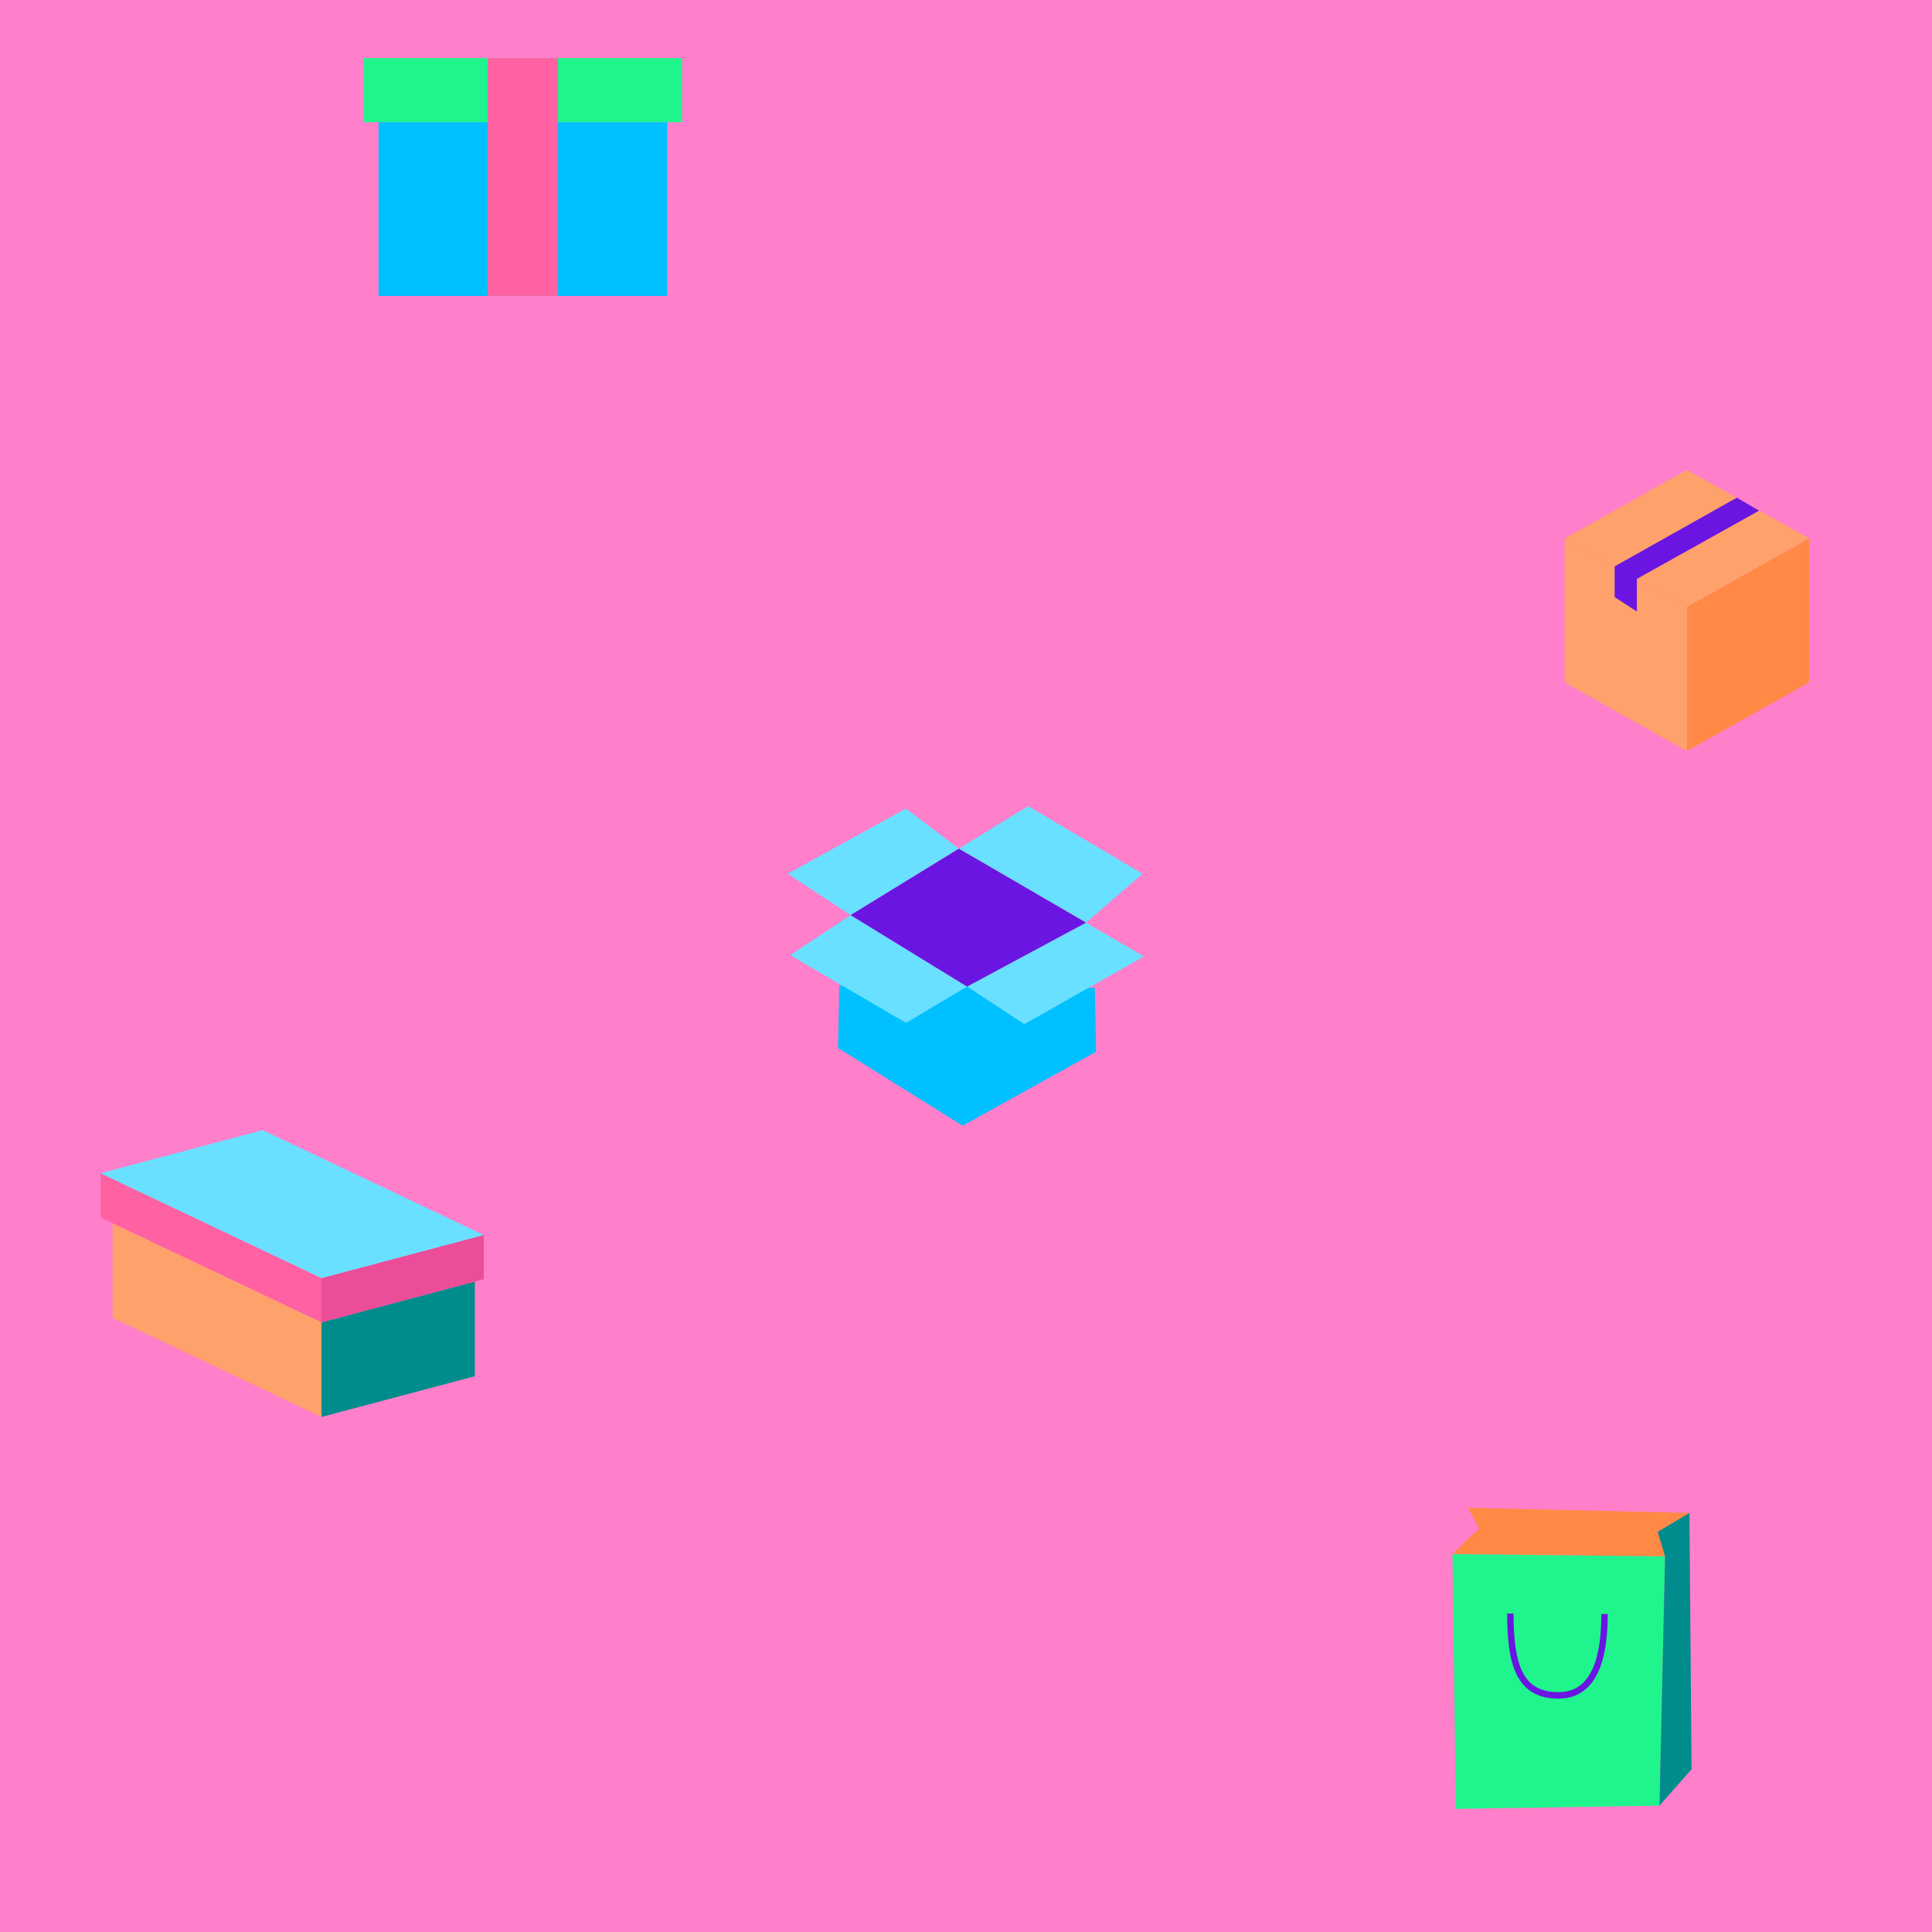 <?xml version="1.0" encoding="UTF-8" standalone="no"?>
<!-- Created with Inkscape (http://www.inkscape.org/) -->

<svg
   xmlns:dc="http://purl.org/dc/elements/1.1/"
   xmlns:cc="http://creativecommons.org/ns#"
   xmlns:rdf="http://www.w3.org/1999/02/22-rdf-syntax-ns#"
   xmlns:svg="http://www.w3.org/2000/svg"
   xmlns="http://www.w3.org/2000/svg"
   xmlns:sodipodi="http://sodipodi.sourceforge.net/DTD/sodipodi-0.dtd"
   xmlns:inkscape="http://www.inkscape.org/namespaces/inkscape"
   width="300"
   height="300"
   viewBox="0 0 79.375 79.375"
   version="1.1"
   id="svg2230"
   inkscape:version="0.92.5 (2060ec1f9f, 2020-04-08)"
   sodipodi:docname="boxpattern.svg">
  <defs
     id="defs2224" />
  <sodipodi:namedview
     id="base"
     pagecolor="#ffffff"
     bordercolor="#666666"
     borderopacity="1.0"
     inkscape:pageopacity="0.0"
     inkscape:pageshadow="2"
     inkscape:zoom="1.4"
     inkscape:cx="127.98015"
     inkscape:cy="181.59646"
     inkscape:document-units="mm"
     inkscape:current-layer="layer1"
     showgrid="false"
     units="px"
     inkscape:window-width="1080"
     inkscape:window-height="693"
     inkscape:window-x="2200"
     inkscape:window-y="362"
     inkscape:window-maximized="0"
     inkscape:snap-center="true"
     inkscape:snap-page="true" />
  <g
     inkscape:label="Layer 1"
     inkscape:groupmode="layer"
     id="layer1"
     transform="translate(0,-217.625)">
    <rect
       style="opacity:1;fill:#ff7fca;fill-opacity:1;stroke:none;stroke-width:0.794;stroke-linecap:round;stroke-linejoin:round;stroke-miterlimit:4;stroke-dasharray:none;stroke-dashoffset:0;stroke-opacity:1"
       id="rect2183"
       width="79.375"
       height="79.375"
       x="7.2265628e-08"
       y="217.625" />
    <g
       id="g2028"
       transform="matrix(0.397,0,0,0.4,212.845,259.276)"
       style="stroke-width:2.507;stroke:none">
      <path
         style="fill:#ffa16b;stroke:none;stroke-width:0.664;stroke-linecap:butt;stroke-linejoin:miter;stroke-miterlimit:4;stroke-dasharray:none;stroke-opacity:1;fill-opacity:1"
         d="m -374.209,-48.815 12.645,-7.056 12.645,7.056 -12.645,7.056 z"
         id="path2020"
         inkscape:connector-curvature="0" />
      <path
         style="fill:#ff8945;stroke:none;stroke-width:0.664;stroke-linecap:butt;stroke-linejoin:round;stroke-miterlimit:4;stroke-dasharray:none;stroke-opacity:1;fill-opacity:1"
         d="m -361.564,-41.759 12.645,-7.056 v 14.777 l -12.645,7.056 z"
         id="path2022"
         inkscape:connector-curvature="0" />
      <path
         inkscape:connector-curvature="0"
         id="path2024"
         d="m -361.564,-41.759 -12.645,-7.056 v 14.777 l 12.645,7.056 z"
         style="fill:#ffa16b;stroke:none;stroke-width:0.664;stroke-linecap:butt;stroke-linejoin:round;stroke-miterlimit:4;stroke-dasharray:none;stroke-opacity:1;fill-opacity:1" />
      <path
         style="fill:#6a15e1;fill-opacity:1;stroke:none;stroke-width:0.664px;stroke-linecap:butt;stroke-linejoin:miter;stroke-opacity:1"
         d="m -369.039,-42.793 v -3.16 l 12.645,-7.056 2.305,1.331 -12.65,7.008 v 3.349 z"
         id="path2026"
         inkscape:connector-curvature="0" />
    </g>
    <g
       id="g2065"
       transform="matrix(1,0,0,1,66.057,273.261)"
       style="stroke:none;stroke-width:0.265;stroke-miterlimit:4;stroke-dasharray:none">
      <path
         style="fill:#00c0ff;fill-opacity:1;stroke:none;stroke-width:0.265;stroke-linecap:butt;stroke-linejoin:round;stroke-miterlimit:4;stroke-dasharray:none;stroke-opacity:1"
         d="m -31.575,-15.155 -0.052,2.575 5.12,3.193 5.482,-3.038 -0.052,-2.626 -4.968,-0.049 z"
         id="path2037"
         inkscape:connector-curvature="0"
         sodipodi:nodetypes="ccccccc" />
      <path
         style="fill:#69e0ff;fill-opacity:1;stroke:none;stroke-width:0.265;stroke-linecap:butt;stroke-linejoin:round;stroke-miterlimit:4;stroke-dasharray:none;stroke-opacity:1"
         d="m -26.326,-15.104 4.887,-2.626 2.379,1.39 -4.913,2.781 z"
         id="path2039"
         inkscape:connector-curvature="0" />
      <path
         style="fill:#69e0ff;fill-opacity:1;stroke:none;stroke-width:0.265;stroke-linecap:butt;stroke-linejoin:round;stroke-miterlimit:4;stroke-dasharray:none;stroke-opacity:1"
         d="m -31.11,-18.039 4.784,2.935 -2.508,1.493 -4.758,-2.781 z"
         id="path2041"
         inkscape:connector-curvature="0" />
      <path
         style="fill:#69e0ff;fill-opacity:1;stroke:none;stroke-width:0.265;stroke-linecap:butt;stroke-linejoin:round;stroke-miterlimit:4;stroke-dasharray:none;stroke-opacity:1"
         d="m -31.11,-18.039 -2.586,-1.699 4.861,-2.678 2.172,1.648 z"
         id="path2043"
         inkscape:connector-curvature="0" />
      <path
         style="fill:#69e0ff;fill-opacity:1;stroke:none;stroke-width:0.265;stroke-linecap:butt;stroke-linejoin:round;stroke-miterlimit:4;stroke-dasharray:none;stroke-opacity:1"
         d="m -26.663,-20.768 5.223,3.038 2.327,-2.008 -4.706,-2.781 z"
         id="path2045"
         inkscape:connector-curvature="0" />
      <path
         inkscape:connector-curvature="0"
         id="path2051"
         d="m -26.326,-15.104 -0.181,5.716"
         style="fill:none;stroke:none;stroke-width:0.265;stroke-linecap:butt;stroke-linejoin:miter;stroke-miterlimit:4;stroke-dasharray:none;stroke-opacity:1" />
      <path
         inkscape:connector-curvature="0"
         id="path2049"
         d="m -26.663,-20.768 -4.447,2.729 4.784,2.935 4.887,-2.626 z"
         style="fill:#6a15e1;fill-opacity:1;stroke:none;stroke-width:0.265;stroke-linecap:butt;stroke-linejoin:miter;stroke-opacity:1;stroke-miterlimit:4;stroke-dasharray:none" />
    </g>
    <g
       id="g2099"
       transform="matrix(0.448,0,0,0.452,69.117,288.278)"
       style="stroke-width:0.588;stroke:#ffffff;stroke-miterlimit:4;stroke-dasharray:none">
      <path
         style="fill:#ff8945;stroke:none;stroke-width:0.588;stroke-linecap:butt;stroke-linejoin:round;stroke-miterlimit:4;stroke-dasharray:none;stroke-opacity:1;fill-opacity:1"
         d="m -19.674,-19.263 1.04,1.871 -2.443,2.339 19.495,0.208 -0.676,-2.235 2.911,-1.716 z"
         id="path2081"
         inkscape:connector-curvature="0" />
      <path
         style="fill:#20f58d;stroke:none;stroke-width:0.588;stroke-linecap:round;stroke-linejoin:round;stroke-miterlimit:4;stroke-dasharray:none;stroke-opacity:1;fill-opacity:1"
         d="m -21.077,-15.052 0.307,23.157 18.674,-0.294 0.514,-22.655"
         id="path2083"
         inkscape:connector-curvature="0" />
      <path
         style="fill:#008c8c;stroke:none;stroke-width:0.588;stroke-linecap:round;stroke-linejoin:round;stroke-miterlimit:4;stroke-dasharray:none;stroke-opacity:1;fill-opacity:1"
         d="m 0.653,-18.795 0.192,23.298 -2.941,3.308 0.514,-22.655 -0.676,-2.235 z"
         id="path2085"
         inkscape:connector-curvature="0"
         sodipodi:nodetypes="ccc" />
      <path
         style="fill:none;stroke:#6a15e1;stroke-width:0.588;stroke-linecap:butt;stroke-linejoin:miter;stroke-miterlimit:4;stroke-dasharray:none;stroke-opacity:1"
         d="m -15.771,-9.65 c 0,4.773 0.899,7.439 4.413,7.439 2.717,0 4.226,-2.294 4.226,-7.402"
         id="path2087"
         inkscape:connector-curvature="0"
         sodipodi:nodetypes="csc" />
      <ellipse
         style="opacity:1;fill:#008c8c;fill-opacity:1;stroke:none;stroke-width:0.588;stroke-linecap:round;stroke-linejoin:round;stroke-miterlimit:4;stroke-dasharray:none;stroke-dashoffset:0;stroke-opacity:1"
         id="circle2089"
         cx="-7.132"
         cy="-9.613"
         r="1.14" />
      <ellipse
         cy="-9.53"
         cx="-15.747"
         id="circle2091"
         style="opacity:1;fill:#008c8c;fill-opacity:1;stroke:none;stroke-width:0.588;stroke-linecap:round;stroke-linejoin:round;stroke-miterlimit:4;stroke-dasharray:none;stroke-dashoffset:0;stroke-opacity:1"
         r="1.14" />
    </g>
    <g
       id="g2989"
       transform="translate(3.608,-7.083)"
       style="stroke:none;stroke-width:0.265;stroke-miterlimit:4;stroke-dasharray:none">
      <g
         style="stroke-width:0.499;stroke:none;stroke-miterlimit:4;stroke-dasharray:none"
         transform="matrix(0.533,0,0,0.528,129.703,252.246)"
         id="g2118">
        <rect
           y="-47.636"
           x="-222.082"
           height="4.991"
           width="24.537"
           id="rect2112"
           style="opacity:1;fill:#20f58d;fill-opacity:1;stroke:none;stroke-width:0.499;stroke-linecap:round;stroke-linejoin:round;stroke-miterlimit:4;stroke-dasharray:none;stroke-dashoffset:0;stroke-opacity:1" />
        <rect
           y="-42.645"
           x="-220.938"
           height="13.516"
           width="22.25"
           id="rect2114"
           style="opacity:1;fill:#00c0ff;fill-opacity:1;stroke:none;stroke-width:0.499;stroke-linecap:round;stroke-linejoin:round;stroke-miterlimit:4;stroke-dasharray:none;stroke-dashoffset:0;stroke-opacity:1" />
        <rect
           y="-47.636"
           x="-212.517"
           height="18.507"
           width="5.406"
           id="rect2116"
           style="opacity:1;fill:#ff61a2;fill-opacity:1;stroke:none;stroke-width:0.499;stroke-linecap:round;stroke-linejoin:round;stroke-miterlimit:4;stroke-dasharray:none;stroke-dashoffset:0;stroke-opacity:1" />
      </g>
    </g>
    <g
       id="g2181"
       transform="matrix(0.439,0,0,0.435,182.911,154.367)"
       style="stroke:none;stroke-width:0.605;stroke-opacity:1;stroke-miterlimit:4;stroke-dasharray:none">
      <path
         style="fill:#ffa16b;stroke:none;stroke-width:0.605;stroke-linecap:butt;stroke-linejoin:round;stroke-miterlimit:4;stroke-dasharray:none;stroke-opacity:1;fill-opacity:1"
         d="m -406.11,269.892 v -8.941 l 19.547,9.357 v 8.941 z"
         id="path2166"
         inkscape:connector-curvature="0"
         sodipodi:nodetypes="ccccc" />
      <path
         style="fill:#008c8c;stroke:none;stroke-width:0.605;stroke-linecap:butt;stroke-linejoin:round;stroke-miterlimit:4;stroke-dasharray:none;stroke-opacity:1;fill-opacity:1"
         d="m -386.564,279.249 14.348,-3.847 v -8.941 l -14.348,3.847 z"
         id="path2168"
         inkscape:connector-curvature="0"
         sodipodi:nodetypes="ccccc" />
      <path
         sodipodi:nodetypes="ccccc"
         inkscape:connector-curvature="0"
         id="path2170"
         d="m -407.246,260.402 v -4.172 l 20.682,9.905 v 4.172 z"
         style="fill:#ff61a2;stroke:none;stroke-width:0.605;stroke-linecap:butt;stroke-linejoin:round;stroke-miterlimit:4;stroke-dasharray:none;stroke-opacity:1;fill-opacity:1" />
      <path
         sodipodi:nodetypes="ccccc"
         inkscape:connector-curvature="0"
         id="path2172"
         d="m -386.564,270.307 15.182,-4.072 v -4.172 l -15.182,4.072 z"
         style="fill:#eb4d98;stroke:none;stroke-width:0.605;stroke-linecap:butt;stroke-linejoin:round;stroke-miterlimit:4;stroke-dasharray:none;stroke-opacity:1;fill-opacity:1" />
      <path
         style="fill:#69e0ff;stroke:none;stroke-width:0.605;stroke-linecap:butt;stroke-linejoin:round;stroke-miterlimit:4;stroke-dasharray:none;stroke-opacity:1;fill-opacity:1"
         d="m -371.382,262.063 -20.682,-9.905 -15.181,4.072 20.682,9.905 z"
         id="path2174"
         inkscape:connector-curvature="0" />
    </g>
  </g>
</svg>
